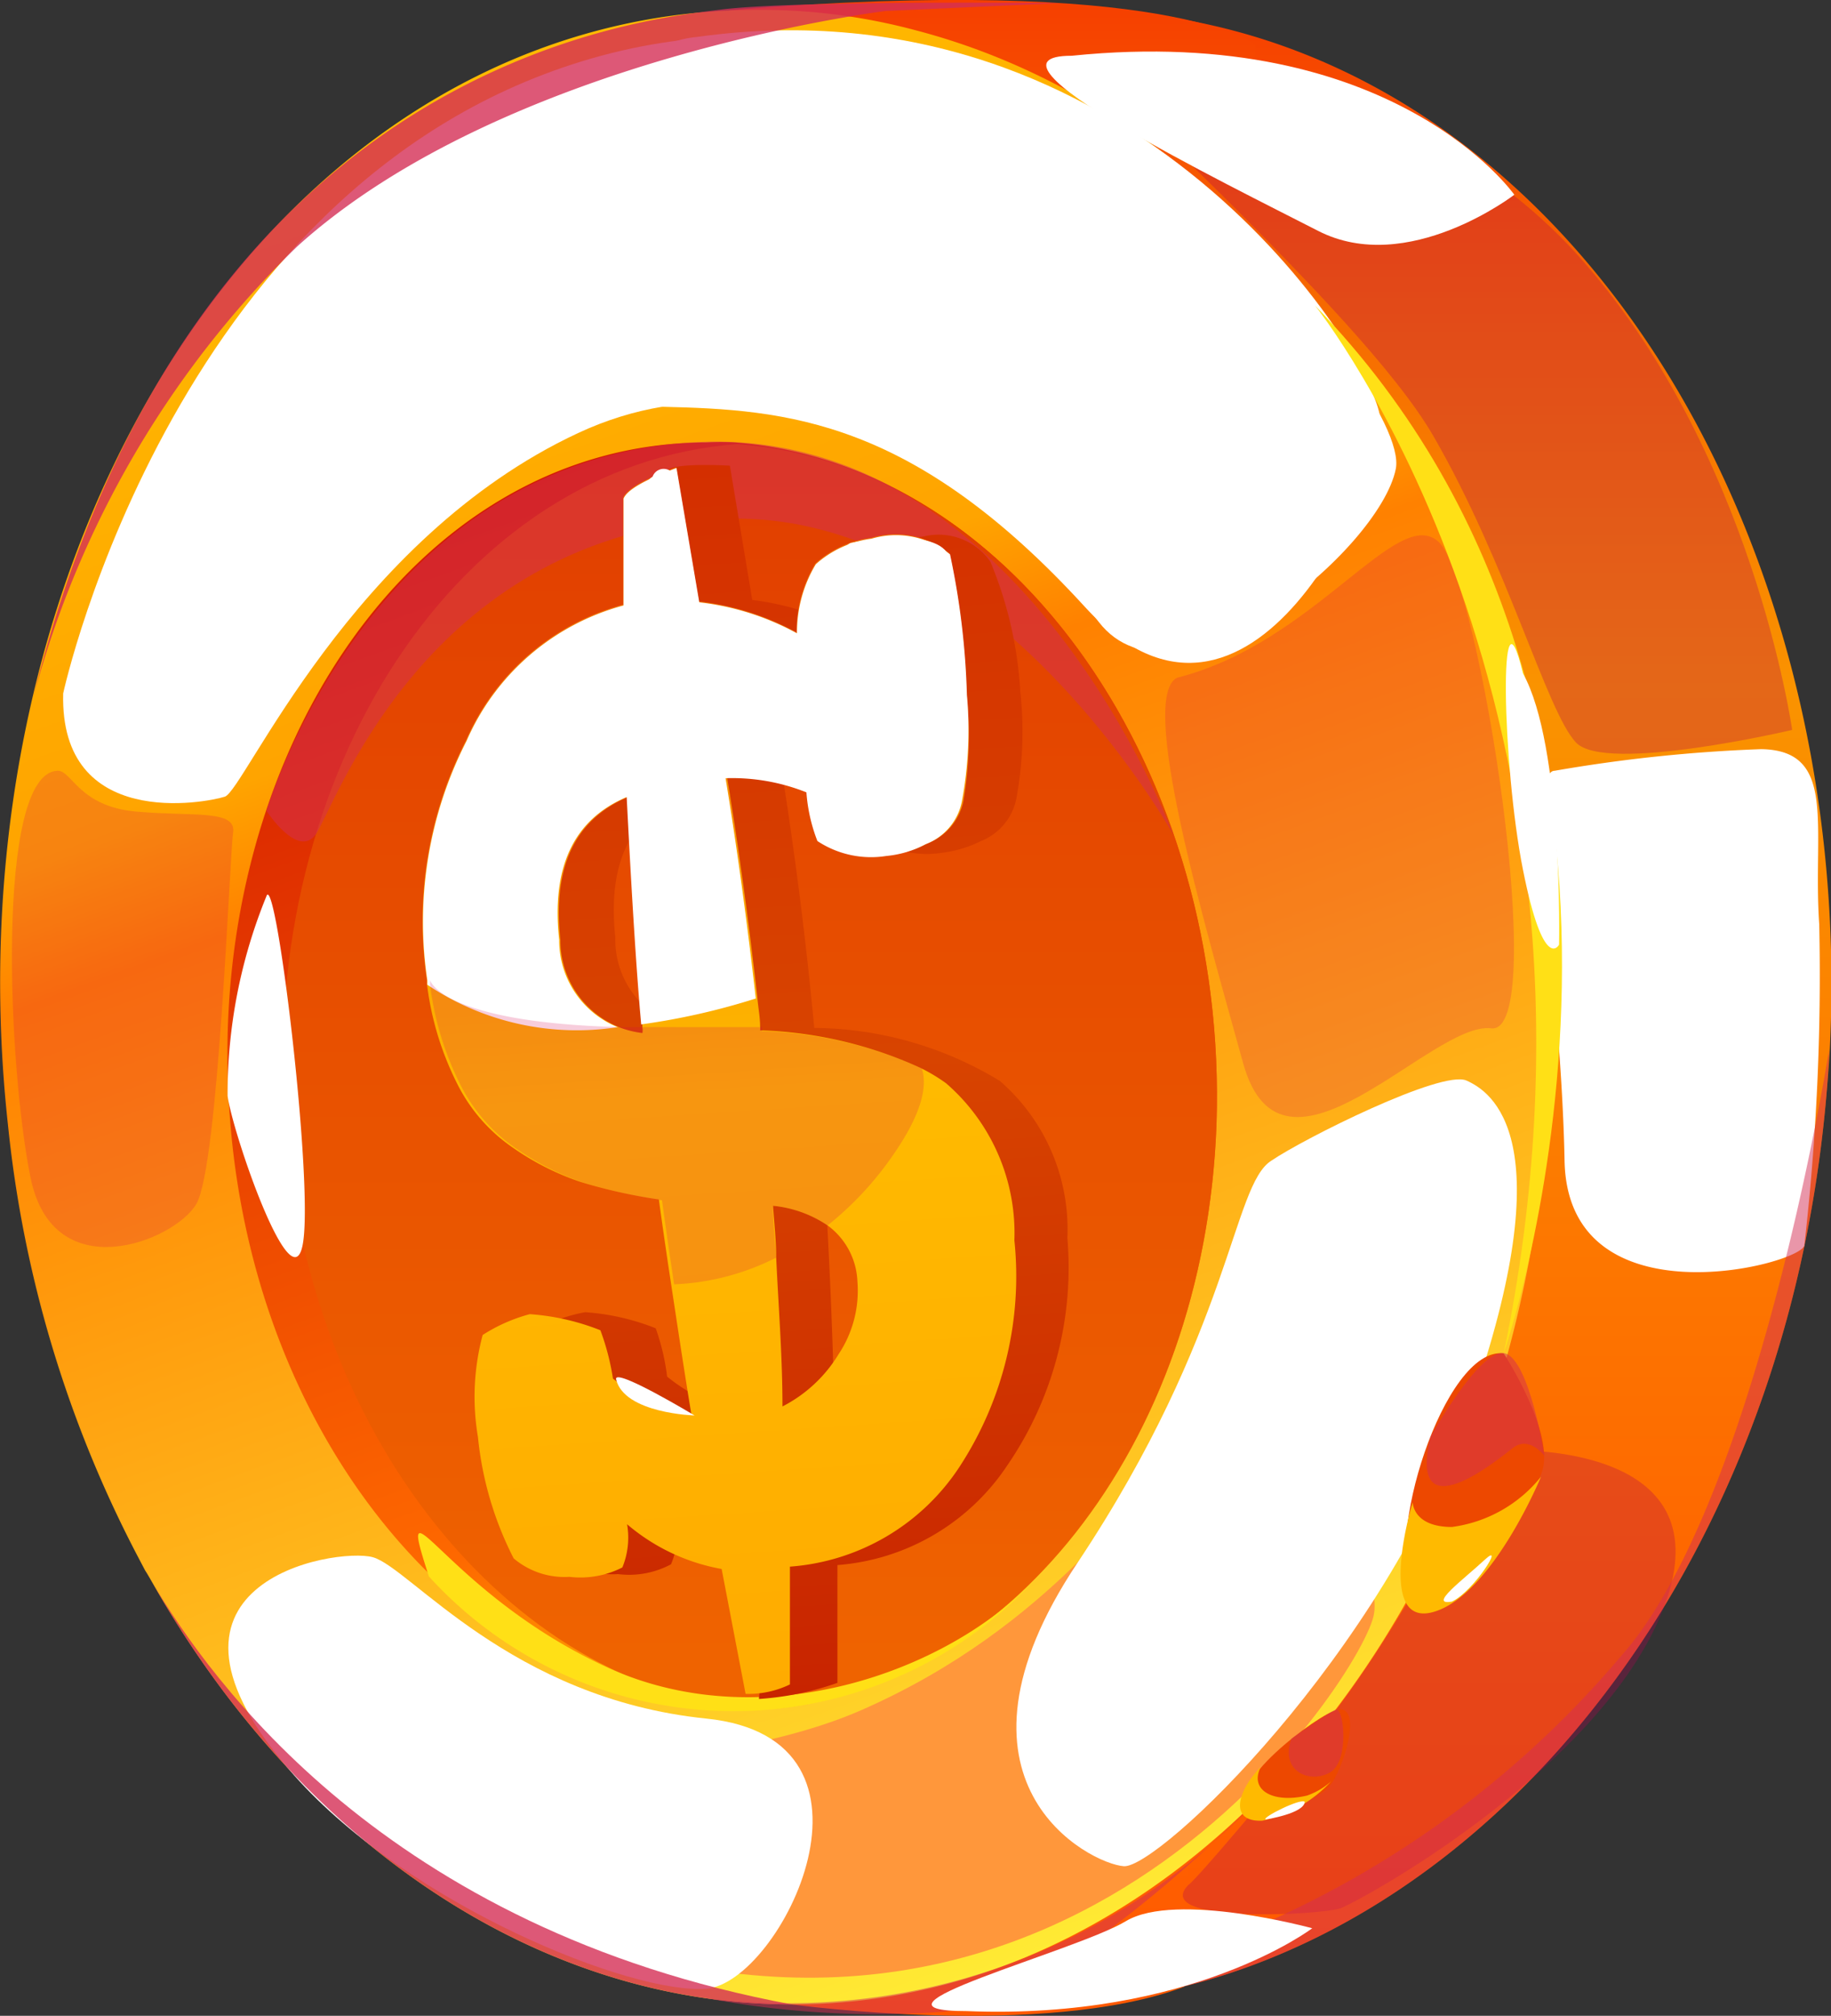 <svg xmlns="http://www.w3.org/2000/svg" xmlns:xlink="http://www.w3.org/1999/xlink" viewBox="0 0 46.66 51.34"><rect x="0" y="0" width="46.66" height="51.34" fill="#333333" stroke="none"/><defs><style>.cls-1{isolation:isolate;}.cls-2{fill:url(#Безымянный_градиент_468);}.cls-3{fill:url(#Безымянный_градиент_468-2);}.cls-4{fill:url(#Безымянный_градиент_467);}.cls-5{fill:url(#Безымянный_градиент_466);}.cls-6{fill:url(#Безымянный_градиент_533);}.cls-14,.cls-7{fill:#d42f55;}.cls-11,.cls-14,.cls-7,.cls-9{mix-blend-mode:multiply;}.cls-7{opacity:0.5;}.cls-13,.cls-8{fill:#fff;}.cls-10,.cls-8{mix-blend-mode:soft-light;}.cls-9{fill:#da0553;opacity:0.2;}.cls-10{fill:#ff973b;}.cls-11{fill:#b30053;opacity:0.3;}.cls-12{fill:#ffe016;}.cls-14{opacity:0.8;}.cls-15{fill:url(#Безымянный_градиент_465);}.cls-16{fill:url(#Безымянный_градиент_464);}.cls-17{fill:#ed4800;}.cls-18{fill:#ffba00;}</style><linearGradient id="Безымянный_градиент_468" x1="26.91" y1="51.05" x2="26.91" y2="0.25" gradientUnits="userSpaceOnUse"><stop offset="0" stop-color="#ff5900"/><stop offset="0.23" stop-color="#fe6800"/><stop offset="0.66" stop-color="#fa9300"/><stop offset="0.85" stop-color="#f66a00"/><stop offset="1" stop-color="#f63f00"/></linearGradient><linearGradient id="Безымянный_градиент_468-2" x1="25.28" y1="51.34" x2="25.28" y2="0" xlink:href="#Безымянный_градиент_468"/><linearGradient id="Безымянный_градиент_467" x1="28.3" y1="49.08" x2="11.23" y2="2.16" gradientUnits="userSpaceOnUse"><stop offset="0" stop-color="#ffea34"/><stop offset="0.63" stop-color="#ff8100"/><stop offset="0.7" stop-color="#ffa400"/><stop offset="1" stop-color="#ffba00"/></linearGradient><linearGradient id="Безымянный_градиент_466" x1="23.83" y1="42.35" x2="12.95" y2="12.47" gradientUnits="userSpaceOnUse"><stop offset="0" stop-color="#ffba00"/><stop offset="0.21" stop-color="#fe6800"/><stop offset="1" stop-color="#d41b00"/></linearGradient><linearGradient id="Безымянный_градиент_533" x1="19.09" y1="43.54" x2="19.09" y2="11.31" gradientUnits="userSpaceOnUse"><stop offset="0.04" stop-color="#ef6300"/><stop offset="1" stop-color="#e13e00"/></linearGradient><linearGradient id="Безымянный_градиент_465" x1="18.81" y1="25.66" x2="18.81" y2="-5.8" gradientTransform="translate(0.26 18.79) rotate(-3.78)" gradientUnits="userSpaceOnUse"><stop offset="0" stop-color="#c82400"/><stop offset="0.51" stop-color="#d84400"/><stop offset="1" stop-color="#d42f00"/></linearGradient><linearGradient id="Безымянный_градиент_464" x1="17.44" y1="25.53" x2="17.44" y2="-5.74" gradientTransform="translate(0.26 18.79) rotate(-3.78)" gradientUnits="userSpaceOnUse"><stop offset="0" stop-color="#ffab00"/><stop offset="0.49" stop-color="#ffba00"/><stop offset="1" stop-color="#ef6c00"/></linearGradient></defs><g class="cls-1"><g id="Слой_2" data-name="Слой 2"><g id="layer1"><path class="cls-2" d="M46.47,28.64c-1.41,13-10.3,22.41-20,22.41-.52,0-1,0-1.54-.08a14.2,14.2,0,0,1-1.61-.25C15.06,49,8.13,40.26,7.24,28.64c-1-13,5.85-25.2,16.09-27.87a15.22,15.22,0,0,1,4-.52c11.71,0,20,12.42,19.3,26.46v0C46.59,27.37,46.54,28,46.47,28.64Z"/><path class="cls-3" d="M20.18,51.05s6.43.89,10-.45L32,1.14S29.79-.66,18.59.26Z"/><path class="cls-4" d="M39.42,28.64C38.54,40.26,31.6,49,23.33,50.72a15,15,0,0,1-3.15.33c-6.54,0-12.57-4.18-16.29-10.73-.07-.12-.13-.23-.19-.32l-.2-.38a30.29,30.29,0,0,1-3.3-11C-1.41,13.85,7.06.25,19.33.25a15.3,15.3,0,0,1,4,.52C33.57,3.44,40.41,15.59,39.42,28.64Z"/><path class="cls-5" d="M31,28.64c-.3,8.24-5.41,14.51-11.57,14.9-.21,0-.43,0-.65,0-6.45,0-12.21-6.42-12.91-14.93C5.09,19.39,10.51,11.27,18,11.27a6.17,6.17,0,0,1,.75,0C25.92,11.84,31.3,19.71,31,28.64Z"/><path class="cls-6" d="M31,28.64c-.3,8.24-5.41,14.51-11.57,14.9-6.17-.39-11.54-6.66-12.17-14.9-.67-8.93,4.41-16.8,11.53-17.33C25.92,11.84,31.3,19.71,31,28.64Z"/><path class="cls-7" d="M6.79,20.65s.79,1.22,1.25.61,2.62-7.2,9.8-8,12.06,8,12.06,8-3.83-10.42-12.15-10S6.79,20.65,6.79,20.65Z"/><path class="cls-8" d="M1.61,17.66c-.09,3.49,3.62,2.79,4.12,2.63s3.21-6.56,9-9.26S26.05,13.32,28,15.84s7.16-1.83,7.57-3.9S26.42-1.58,15.32,1.42C4.49,4.35,1.61,17.66,1.61,17.66Z"/><path class="cls-9" d="M1.46,19.63C-.12,19.71.2,27.17.78,30s3.65,1.62,4.22.67.85-8.86.94-9.46-1-.41-2.47-.54S1.83,19.61,1.46,19.63Z"/><path class="cls-9" d="M30,17.26c-1,.48.68,6.21,1.68,9.82S36.49,26,38,26.19s-.28-11.38-1.33-12.38S33.52,16.37,30,17.26Z"/><path class="cls-10" d="M12.82,48.55c-3.34-4.28,4.29-2.87,9.14-5s7-5.59,8.29-6.73,5.16,2.65,4.75,4.35S26.76,54.86,12.82,48.55Z"/><path class="cls-11" d="M27.86,1.42c-.75,0,6.77,6.4,8.67,9.69s2.88,7,3.63,7.8,5.51-.32,5.51-.32-1-7.16-5.5-12.13C35.46,1.28,27.86,1.42,27.86,1.42Z"/><path class="cls-11" d="M30.29,48c-1,1,3.37.78,3.87.6s6.4-3.41,8.13-7.39c1.8-4.15-2.87-4.27-3.74-4.28s-2.29,4-5.23,7.55S30.29,48,30.29,48Z"/><path class="cls-8" d="M39.62,19.63c-.76,0,.17,5.58.25,9.93.08,4.17,6,2.66,6.11,2.16a60.18,60.18,0,0,0,.38-8.18c-.17-2.49.47-4.43-1.48-4.46A38.76,38.76,0,0,0,39.62,19.63Z"/><path class="cls-12" d="M10.93,40.15c-.91-2.8.39.39,4.51,2.3s9.11,0,11.23-2.55a10.49,10.49,0,0,1-15.74.25Z"/><path class="cls-8" d="M17.77.94c-4,.35-4.11,9.35-.91,9.42s6.42.32,10.79,5.1c4.2,4.59,7.67-3.26,7.52-4.82S28.92-.62,17.77.94Z"/><path class="cls-8" d="M7.5,45.22c-4.37-4.91,1.05-5.82,2-5.56S13,43.26,18,43.77,19.9,50.5,18,50.65,10.44,48.53,7.5,45.22Z"/><path class="cls-13" d="M24.56,1.42c-1.88.09.76,6.49,3.08,8.75s6-.95,5.85-2.08S28.29,2.62,24.56,1.42Z"/><path class="cls-13" d="M9.33,45.05c-.82-1.75,3.43.86,2.94,1.78S10.13,46.77,9.33,45.05Z"/><path class="cls-8" d="M32.4,29.56c-1,.62-1,4.32-4.94,10.24-3.74,5.59.31,7.67,1.18,7.73s6.59-5.34,8.83-11.73c2.39-6.82.53-8-.1-8.28S33.22,29,32.4,29.56Z"/><path class="cls-8" d="M27.31,1.42c-2.75,0,4,3.29,6.28,4.46s5-.92,5-.92S35.52.58,27.31,1.42Z"/><path class="cls-8" d="M5.8,27.91a13.27,13.27,0,0,1,1-5.11c.26-.41,1.21,7.46.91,8.92S5.92,28.83,5.8,27.91Z"/><path class="cls-12" d="M33.51,7.78S41.73,18,38.32,34.47C38.32,34.47,43.87,18.47,33.51,7.78Z"/><path class="cls-7" d="M18,50.89a23.44,23.44,0,0,0,6,.35c3.09-.27,8.06-5.42,8.06-5.42A16.43,16.43,0,0,1,18,50.89Z"/><path class="cls-14" d="M20.18,51.05c-6.54,0-12.57-4.18-16.29-10.73C5.34,42.75,9.82,49.13,20.18,51.05Z"/><path class="cls-7" d="M3.7,40l.19.32C3.82,40.2,3.76,40.09,3.7,40Z"/><path class="cls-7" d="M46.47,28.64c-1.41,13-10.3,22.41-20,22.41-.52,0-1,0-1.54-.08a25.27,25.27,0,0,0,16.37-8.78c3.38-3.79,5.2-14.75,5.31-15.45C46.59,27.37,46.54,28,46.47,28.64Z"/><path class="cls-14" d="M.85,17.75A25,25,0,0,1,7.57,6.28c5.32-4.81,15-6,15-6L27,.08S20.21,0,18.32.25,4.88,1.53.85,17.75Z"/><path class="cls-15" d="M13.49,36.49a6.26,6.26,0,0,1,.13-2.6,4.14,4.14,0,0,1,1.29-.47,5.93,5.93,0,0,1,1.8.41A5.69,5.69,0,0,1,17,35.06,4.6,4.6,0,0,0,19,36c-.37-2.4-.64-4.24-.8-5.49a13.4,13.4,0,0,1-2-.45,6.86,6.86,0,0,1-1.71-.86A4.4,4.4,0,0,1,13,27.52a7.78,7.78,0,0,1-.75-2.64,10.14,10.14,0,0,1,1-6.1,6.13,6.13,0,0,1,4-3.45L17,12c.09-.23,1.6-.14,1.6-.14l.57,3.42a7.11,7.11,0,0,1,2.47.78,3.45,3.45,0,0,1,.49-1.75,2.75,2.75,0,0,1,1.42-.65,1.61,1.61,0,0,1,1.69.65A10.08,10.08,0,0,1,26,17.61a9.37,9.37,0,0,1-.1,2.73A1.47,1.47,0,0,1,25,21.42a3.09,3.09,0,0,1-1,.3,2.53,2.53,0,0,1-1.76-.38A4,4,0,0,1,22,20.1a4.79,4.79,0,0,0-2.06-.36q.51,3.24.81,6.44a9.24,9.24,0,0,1,4.73,1.35,5,5,0,0,1,1.72,4,8.9,8.9,0,0,1-1.53,5.79,5.72,5.72,0,0,1-4.33,2.54v3a7.42,7.42,0,0,1-2,.41l.29-3.38a5.09,5.09,0,0,1-2.41-1.14,1.91,1.91,0,0,1-.12,1.09,2.26,2.26,0,0,1-1.35.25,2,2,0,0,1-1.43-.47A8.67,8.67,0,0,1,13.49,36.49Zm2.19-12.62a2.31,2.31,0,0,0,2.09,2.36c-.12-1.32-.24-3.32-.36-6C16.05,20.8,15.48,22,15.68,23.87Zm5.58,11.88a3.84,3.84,0,0,0,1.44-1.34,3,3,0,0,0,.49-1.85c-.09-1.1-.8-1.75-2.14-1.92C21.15,32.36,21.22,34.07,21.26,35.75Z"/><path class="cls-16" d="M25.85,31.59a5.05,5.05,0,0,0-1.74-4,4.39,4.39,0,0,0-.67-.4,10.65,10.65,0,0,0-4.07-.95.34.34,0,0,0,0-.1c0-.24-.05-.48-.07-.73-.21-1.85-.46-3.73-.77-5.61a5.11,5.11,0,0,1,2.06.36,4.26,4.26,0,0,0,.28,1.24,2.48,2.48,0,0,0,1.76.38,2.65,2.65,0,0,0,1-.3,1.47,1.47,0,0,0,.92-1.08,9.85,9.85,0,0,0,.08-2.72,19.66,19.66,0,0,0-.43-3.58,2.18,2.18,0,0,0-2-.4,2.64,2.64,0,0,0-1.42.65,3.37,3.37,0,0,0-.48,1.76,6.78,6.78,0,0,0-2.49-.79l-.58-3.42q-1.22.45-1.35.78l0,2.72a6.08,6.08,0,0,0-4,3.45,10.11,10.11,0,0,0-1,6.1s0,.07,0,.11a7.72,7.72,0,0,0,.76,2.52,4.3,4.3,0,0,0,1.43,1.65,6.79,6.79,0,0,0,1.72.87,13.67,13.67,0,0,0,2,.45c.08.58.18,1.29.31,2.14s.31,2.07.52,3.34a4.53,4.53,0,0,1-2-.92,6.23,6.23,0,0,0-.32-1.23,6,6,0,0,0-1.8-.41A4.24,4.24,0,0,0,12.3,34a6.1,6.1,0,0,0-.12,2.6,8.64,8.64,0,0,0,.91,3.09,2,2,0,0,0,1.42.47,2.35,2.35,0,0,0,1.35-.24,2,2,0,0,0,.12-1.1,5.09,5.09,0,0,0,2.41,1.14L19,43.14a2.42,2.42,0,0,0,1.13-.24l0-3a5.66,5.66,0,0,0,4.32-2.54A8.87,8.87,0,0,0,25.85,31.59ZM15.77,26.16a2.38,2.38,0,0,1-1.49-2.22c-.2-1.83.35-3.06,1.72-3.64.13,2.55.25,4.47.37,5.79v.08a.34.34,0,0,1,0,.14A2.45,2.45,0,0,1,15.77,26.16Zm5.6,8.33a3.58,3.58,0,0,1-1.43,1.33c0-1.25-.1-2.51-.16-3.79,0-.43-.05-.87-.08-1.32a3,3,0,0,1,1.39.5,1.86,1.86,0,0,1,.76,1.43A2.92,2.92,0,0,1,21.37,34.49Z"/><path class="cls-8" d="M24.51,20.42a1.47,1.47,0,0,1-.92,1.08,2.65,2.65,0,0,1-1,.3,2.48,2.48,0,0,1-1.76-.38,4.26,4.26,0,0,1-.28-1.24,5.11,5.11,0,0,0-2.06-.36c.31,1.88.56,3.76.77,5.61a17.48,17.48,0,0,1-2.92.66c-.12-1.32-.24-3.24-.37-5.79-1.37.58-1.92,1.81-1.72,3.64a2.38,2.38,0,0,0,1.49,2.22,6.83,6.83,0,0,1-4.85-1.08s0-.07,0-.11a10.11,10.11,0,0,1,1-6.1,6.08,6.08,0,0,1,4-3.45l0-2.72q.13-.33,1.35-.78l.58,3.42a6.78,6.78,0,0,1,2.49.79,3.37,3.37,0,0,1,.48-1.76,2.64,2.64,0,0,1,1.42-.65,2.18,2.18,0,0,1,2,.4,19.66,19.66,0,0,1,.43,3.58A9.85,9.85,0,0,1,24.51,20.42Z"/><path class="cls-9" d="M22.6,29.64a8.34,8.34,0,0,1-1.51,1.57,3,3,0,0,0-1.39-.5c0,.45.05.89.08,1.32a6.32,6.32,0,0,1-2.6.68c-.13-.85-.23-1.56-.31-2.14a13.67,13.67,0,0,1-2-.45,6.79,6.79,0,0,1-1.72-.87,4.3,4.3,0,0,1-1.43-1.65,7.72,7.72,0,0,1-.76-2.52s0-.07,0-.11.2,1.07,4.86,1.19h.6c1,0,2.05,0,3,0a.34.34,0,0,1,0,.1,10.65,10.65,0,0,1,4.07.95C23.66,27.73,23.43,28.51,22.6,29.64Z"/><path class="cls-13" d="M15.7,35.13c-.06-.32,2,.92,2,.92S15.91,36,15.7,35.13Z"/><path class="cls-13" d="M21.72,13.82c-.76.08.87,3.78,1.81,4.51s1-3.5.63-4.21S21.72,13.82,21.72,13.82Z"/><path class="cls-8" d="M16.63,12.14c-.81.56.82,1.93.82,1.93s-.09-2-.41-2.1A.3.3,0,0,0,16.63,12.14Z"/><path class="cls-13" d="M38.81,17.15c-.63-2.63-.53,2.34,0,5s.92,1.91.92,1.91S39.84,19,38.81,17.15Z"/><path class="cls-8" d="M24.64,51.22c-3.11,0,2.77-1.52,4.05-2.29s4.75.18,4.75.18S30.36,51.45,24.64,51.22Z"/><path class="cls-17" d="M38.32,34.47c-1.52-.2-3.1,4.91-2.26,6s2.83-1.95,3.22-2.94S38.32,34.47,38.32,34.47Z"/><path class="cls-17" d="M32.1,45.82c-1.11-.17,1.49-2.19,2-2.28s.31,1-.09,1.76S32.51,45.89,32.1,45.82Z"/><path class="cls-18" d="M32.13,45c-.3.58.29.94,1.18.73a1.82,1.82,0,0,0,.61-.36,3.34,3.34,0,0,1-1.75,1C31.3,46.41,31.54,45.6,32.13,45Z"/><path class="cls-18" d="M36,38.26s0,.63,1,.63a3.5,3.5,0,0,0,2.27-1.28s-1.17,2.84-2.61,3.4S35.74,39.13,36,38.26Z"/><path class="cls-7" d="M36.45,36.6c-.57,2.44,1.68.61,2.1.28s.81.2.81.2-.38-2.42-1-2.61S36.45,36.6,36.45,36.6Z"/><path class="cls-7" d="M32.91,44.28c-.31.86.51,1.16,1,.85s.33-1.67.13-1.59S32.91,44.28,32.91,44.28Z"/><path class="cls-13" d="M37,40.79c-.62.11.28-.55.83-1.06S37.56,40.53,37,40.79Z"/><path class="cls-13" d="M32.25,46.34c-.1-.05.9-.55,1-.45C33.23,46.19,32.25,46.34,32.25,46.34Z"/></g></g></g></svg>